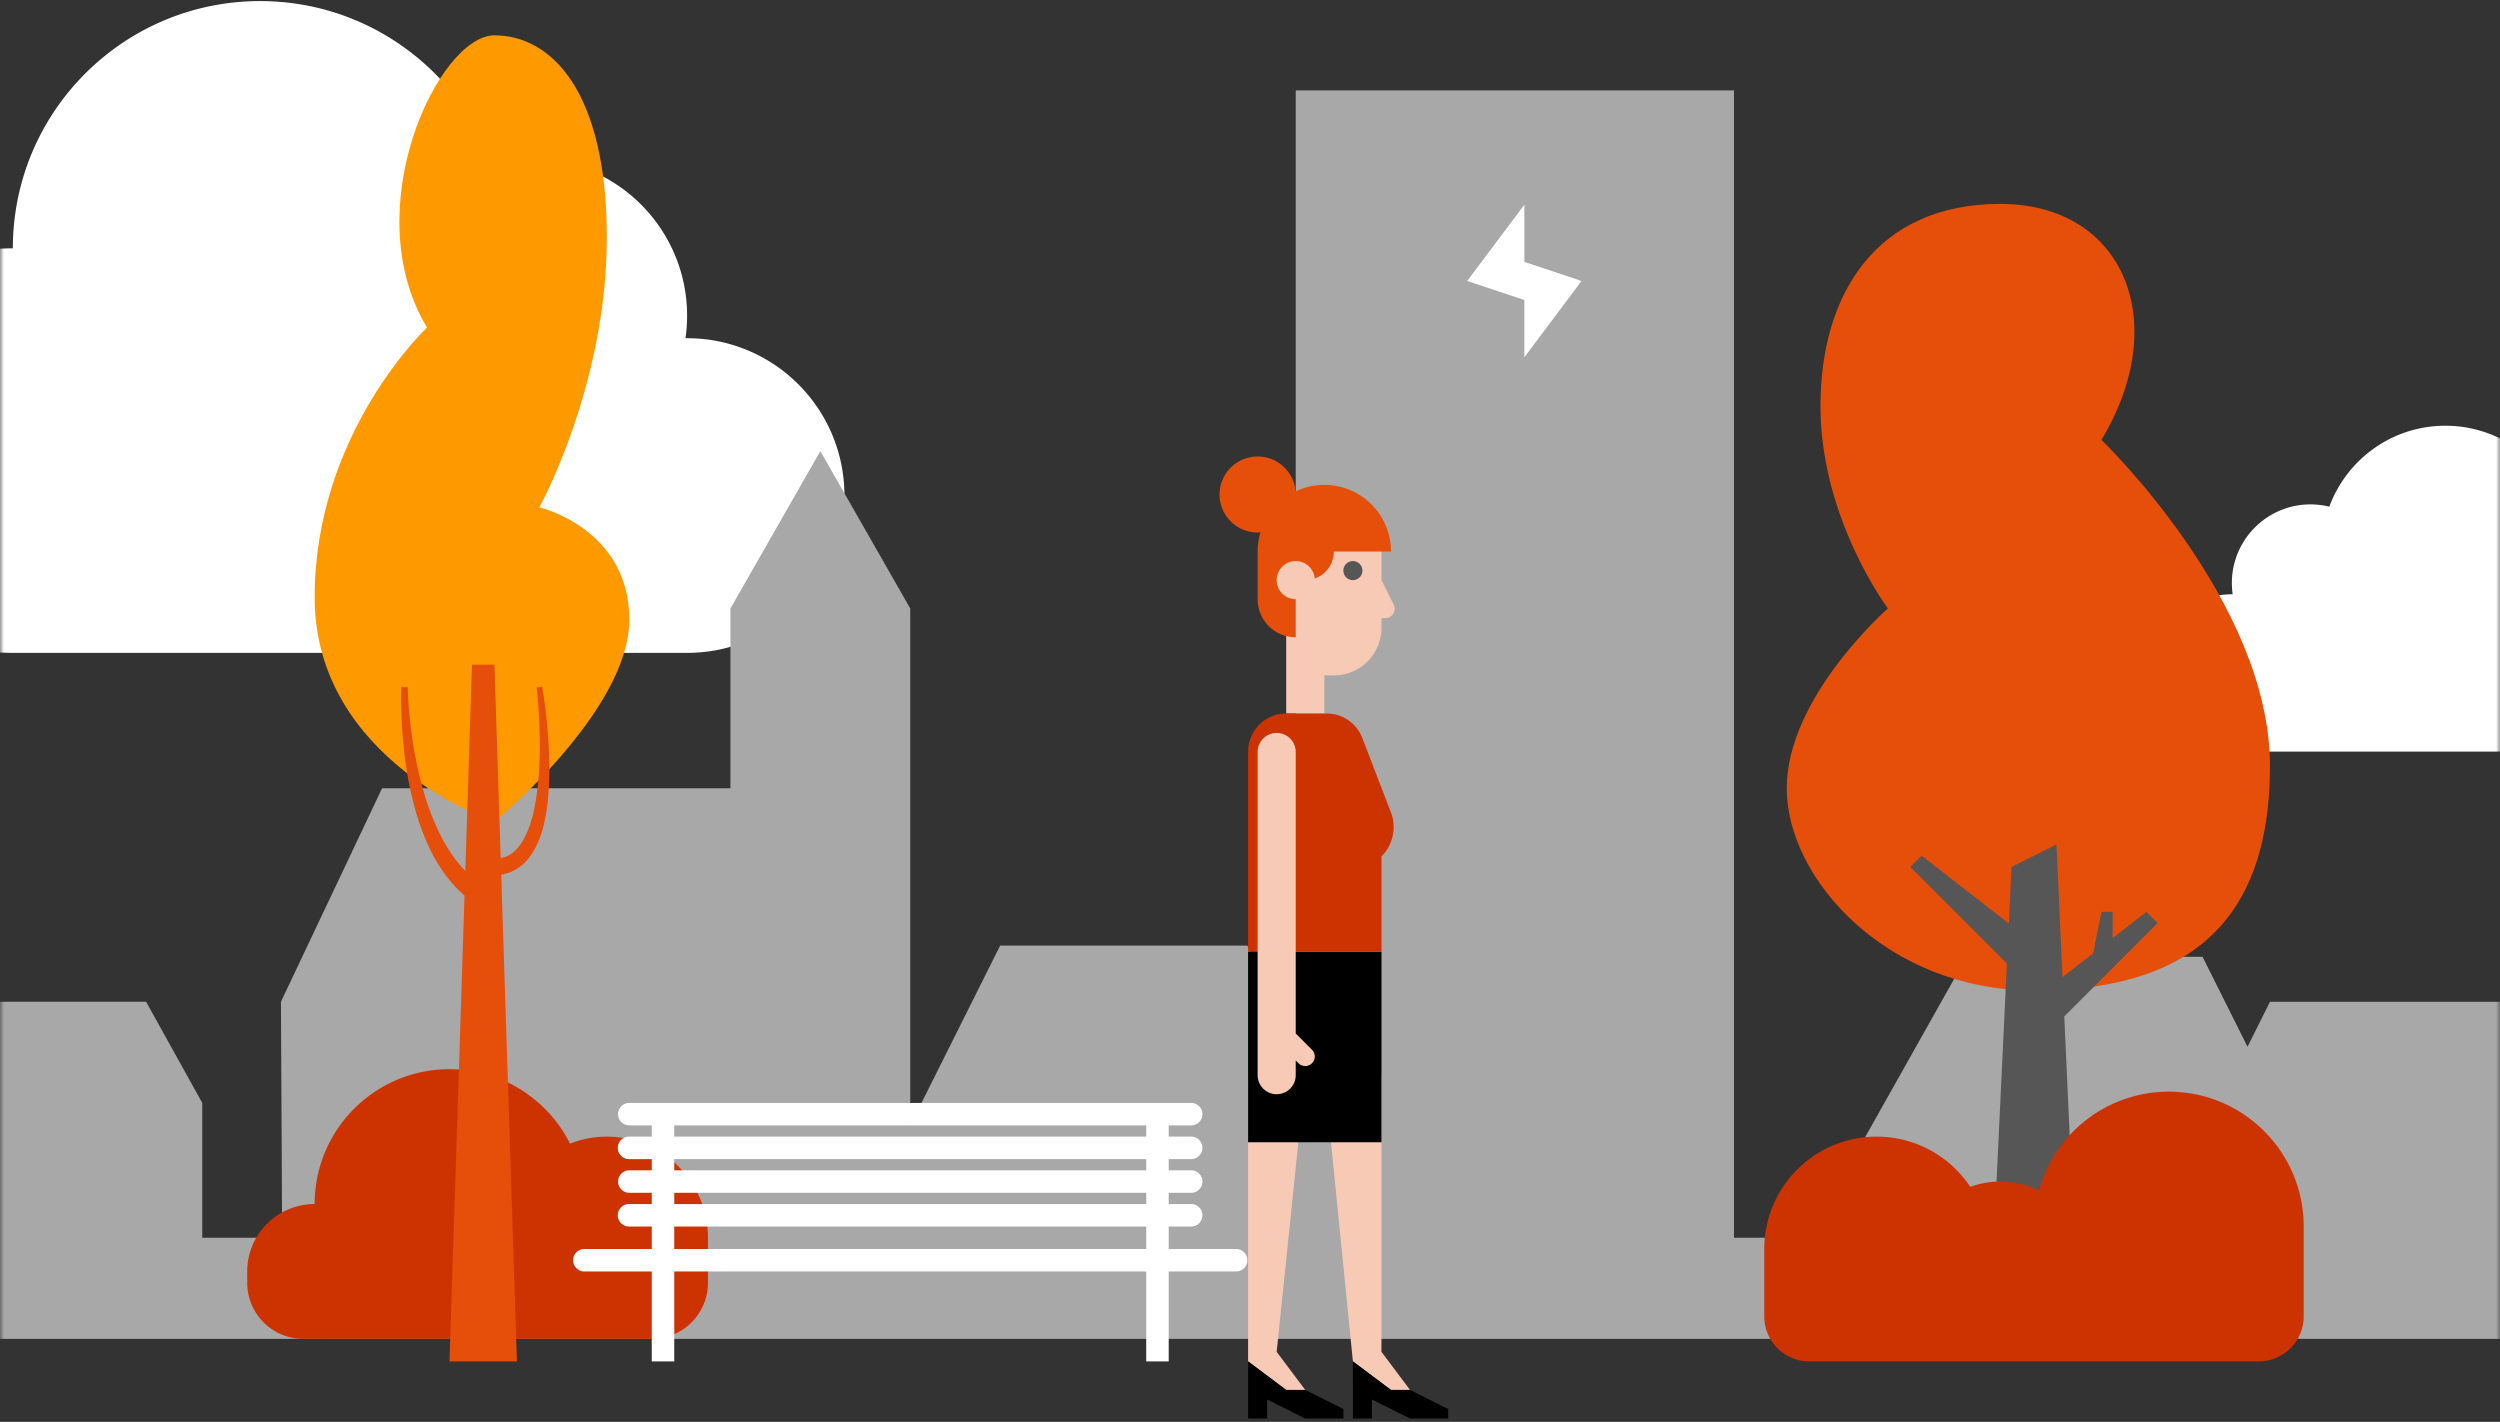 <svg xmlns="http://www.w3.org/2000/svg" xmlns:xlink="http://www.w3.org/1999/xlink" viewBox="0 0 320 182"><rect x="0" y="0" width="320" height="182" fill="#333333" stroke="none"/><defs><path id="a" d="M0 0h320v219H0z"/></defs><g fill="none" fill-rule="evenodd" transform="translate(0 -37)"><mask id="b" fill="#fff"><use xlink:href="#a"/></mask><g mask="url(#b)"><path fill="#FFF" d="M1.645 68.785c0-17.477 14.167-31.645 31.646-31.645 13.636 0 25.258 8.627 29.707 20.722a20.153 20.153 0 0 1 4.813-.584c11.121 0 20.137 9.016 20.137 20.138 0 .977-.073 1.936-.206 2.876h.206c11.123 0 20.138 9.016 20.138 20.138 0 11.122-9.016 20.138-20.138 20.138H1.645c-14.3 0-25.892-11.592-25.892-25.89 0-14.3 11.592-25.893 25.892-25.893"/><path fill="#A8A8A8" d="M994.247 195.433v-18.699l-5.755-11.507h-34.52l-2.877 5.753-5.754-11.507h-30.206l-12.947 23.015v12.945h-21.7V25.89h-85.366v102.44l-12.663-21.953h-30.398l-20.354 19.603V18.573H675.61v146.654h-12.194v3.502l-1.75-3.502h-34.523l-2.876 5.753-5.754-11.507h-30.207l-12.946 23.015v12.945h-24.14V55.158h-85.367v68.943l-10.224-17.724h-30.397L402.44 128.33v67.104h-4.879v-52.47h-60.975v52.47h-5.753v-18.699l-5.754-11.507h-34.52l-2.878 5.753-5.754-11.507H251.72l-12.946 23.015v12.945h-16.823V48.573h-56.098v121.201l-6.19-11.739h-31.645l-11.507 23.014v-66.166l-11.508-20.138-11.507 20.138v23.014h-44.59l-12.946 27.33.155 30.206H25.891v-17.26L18.7 165.226H0v43.152h1000v-12.946z"/><path fill="#FFF" d="M328.83 107.316c0-8.739-7.083-15.823-15.822-15.823-6.819 0-12.629 4.314-14.854 10.361a10.099 10.099 0 0 0-2.407-.292c-5.56 0-10.068 4.508-10.068 10.07 0 .488.036.967.103 1.437h-.103c-5.56 0-10.07 4.508-10.07 10.07 0 5.56 4.51 10.068 10.07 10.068h43.151c7.15 0 12.946-5.796 12.946-12.946 0-7.149-5.796-12.945-12.946-12.945"/><path fill="#C30" d="M77.674 182.488c-1.663 0-3.247.325-4.708.896-2.837-5.648-8.68-9.526-15.43-9.526-9.533 0-17.26 7.728-17.26 17.26a8.63 8.63 0 0 0-8.631 8.631v1.438a7.192 7.192 0 0 0 7.192 7.192h44.59a7.191 7.191 0 0 0 7.192-7.192v-5.754c0-7.149-5.796-12.945-12.945-12.945"/><path fill="#F90" d="M63.29 142.213s-23.015-7.731-23.015-28.768c0-21.036 14.384-34.522 14.384-34.522-9.11-15.103 1.439-37.398 8.631-37.398 7.191 0 14.384 7.012 14.384 25.892 0 18.879-8.631 34.52-8.631 34.52s11.508 2.698 11.508 14.385-17.261 25.89-17.261 25.89"/><path fill="#E64F0A" d="M69.947 128.956a62.205 62.205 0 0 0-.549-4.058l-.71.108s.197 1.602.32 4.023c.117 2.418.168 5.66-.2 8.833-.183 1.582-.473 3.144-.91 4.524-.444 1.374-1.064 2.547-1.764 3.293-.693.76-1.433 1.047-1.974 1.13-.025.008-.048.01-.072.016l-.798-24.75h-2.877l-.852 26.389a15.784 15.784 0 0 1-1.25-1.446c-1.528-1.957-3.012-5.066-3.987-8.372-1.002-3.3-1.552-6.754-1.833-9.35a58.512 58.512 0 0 1-.257-3.147l-.044-1.19-.815-.015s-.02.45-.026 1.226c-.005.776.01 1.883.075 3.21.133 2.655.485 6.2 1.325 9.689.812 3.488 2.183 6.905 3.774 9.218a17.993 17.993 0 0 0 2.163 2.635c.35.33.607.563.773.71l-1.923 59.624h8.63l-2.01-62.3c.145-.02.301-.047.476-.105.842-.175 2.063-.78 2.955-1.896.91-1.097 1.536-2.548 1.946-4.095.398-1.553.607-3.218.708-4.873.2-3.314-.039-6.591-.294-9.031"/><path fill="#FFF" d="M86.304 196.871h60.413v-2.876H86.304v2.876zm0-5.753h60.413v-1.438H86.304v1.438zm0-4.315h60.413v-1.438H86.304v1.438zm0-4.315h60.413v-1.438H86.304v1.438zm71.92 14.384h-8.63v-2.877h2.877a1.437 1.437 0 0 0 0-2.877h-2.877v-1.438h2.877a1.438 1.438 0 0 0 0-2.877h-2.877v-1.438h2.877a1.437 1.437 0 0 0 0-2.877h-2.877v-1.438h2.877a1.438 1.438 0 0 0 0-2.877h-71.92a1.438 1.438 0 1 0 0 2.877h2.876v1.438h-2.876a1.439 1.439 0 1 0 0 2.877h2.876v1.438h-2.876a1.438 1.438 0 1 0 0 2.877h2.876v1.438h-2.876a1.439 1.439 0 1 0 0 2.877h2.876v2.877h-8.63a1.438 1.438 0 1 0 0 2.877h8.63v11.507h2.877v-11.507h60.413v11.507h2.877v-11.507h8.63a1.438 1.438 0 1 0 0-2.877z"/><path fill="#E64F0A" d="M260.35 163.789c18.7 0 30.207-7.731 30.207-28.768S268.98 93.308 268.98 93.308c9.11-15.104 2.877-30.207-12.945-30.207-15.823 0-23.015 11.507-23.015 25.89 0 14.385 8.63 25.892 8.63 25.892s-12.946 11.328-12.946 23.015c0 11.687 12.947 25.89 31.646 25.89"/><path fill="#565656" d="M276.173 155.158l-1.438-1.438-4.316 3.356v-3.356h-1.438l-1.06 5.3-3.922 3.05-.771-16.98-5.754 2.876-.345 7.243-11.162-8.68-1.44 1.437 12.358 12.357-2.288 48.056h11.507l-1.876-41.276z"/><path fill="#C30" d="M277.611 176.734c-7.93 0-14.607 5.351-16.63 12.637a11.432 11.432 0 0 0-4.946-1.13c-1.35 0-2.639.245-3.842.671-2.578-3.87-6.98-6.424-11.98-6.424-7.945 0-14.385 6.44-14.385 14.384v8.63a5.754 5.754 0 0 0 5.754 5.754h57.536a5.754 5.754 0 0 0 5.754-5.754v-11.507c0-9.533-7.729-17.26-17.26-17.26"/><path fill="#FFF" d="M195.122 63.207v7.317l7.317 2.44-7.317 9.755v-7.317l-7.317-2.439z"/><path fill="#F7CAB5" d="M178.386 114.369l-1.557-3.113v-6.097a3.658 3.658 0 0 0-3.658-3.66h-4.878a3.66 3.66 0 0 0-3.66 3.66v23.17h4.879v-4.878h1.22a6.097 6.097 0 0 0 6.097-6.098v-1.22h.466a1.22 1.22 0 0 0 1.09-1.764"/><path fill="#565656" d="M171.951 110.036a1.22 1.22 0 1 0 2.44 0 1.22 1.22 0 0 0-2.44 0"/><path fill="#E64F0A" d="M169.512 99.06a8.483 8.483 0 0 0-3.677.843 4.877 4.877 0 0 0-9.737.378 4.878 4.878 0 0 0 4.878 4.878c.123 0 .243-.01.363-.02a8.527 8.527 0 0 0-.363 2.459v6.097a4.877 4.877 0 0 0 4.878 4.878v-7.53a3.63 3.63 0 0 0 1.22.213 3.658 3.658 0 0 0 3.658-3.658h7.317a8.537 8.537 0 0 0-8.537-8.537"/><path fill="#F7CAB5" d="M163.415 111.256a2.439 2.439 0 1 0 4.878 0 2.439 2.439 0 0 0-4.878 0m3.658 103.658l-3.658-4.878 3.658-35.366h-7.317v36.586l4.878 3.658zm10.976 0h2.439l-3.66-4.878V174.67h-7.316l3.659 36.586z"/><path fill="#000" d="M159.756 183.207h17.073v-24.39h-17.073zm13.414 28.049v7.317h2.439v-2.439l4.879 2.44h4.878v-1.22l-4.878-2.44h-2.44z"/><path fill="#C30" d="M159.756 158.817v-25.61a4.879 4.879 0 0 1 4.878-4.878h5.186a4.877 4.877 0 0 1 4.553 3.127l3.657 9.507a5.307 5.307 0 0 1-1.201 5.66v12.194"/><path fill="#000" d="M159.756 211.256v7.317h2.439v-2.439l4.878 2.44h4.878v-1.22l-4.878-2.44h-2.44z"/><path fill="#F7CAB5" d="M167.935 171.37l-2.082-2.083v-36.08a2.439 2.439 0 0 0-4.877 0v41.463a2.439 2.439 0 0 0 4.877 0v-1.934l.357.358a1.222 1.222 0 0 0 1.725 0 1.219 1.219 0 0 0 0-1.725"/></g></g></svg>